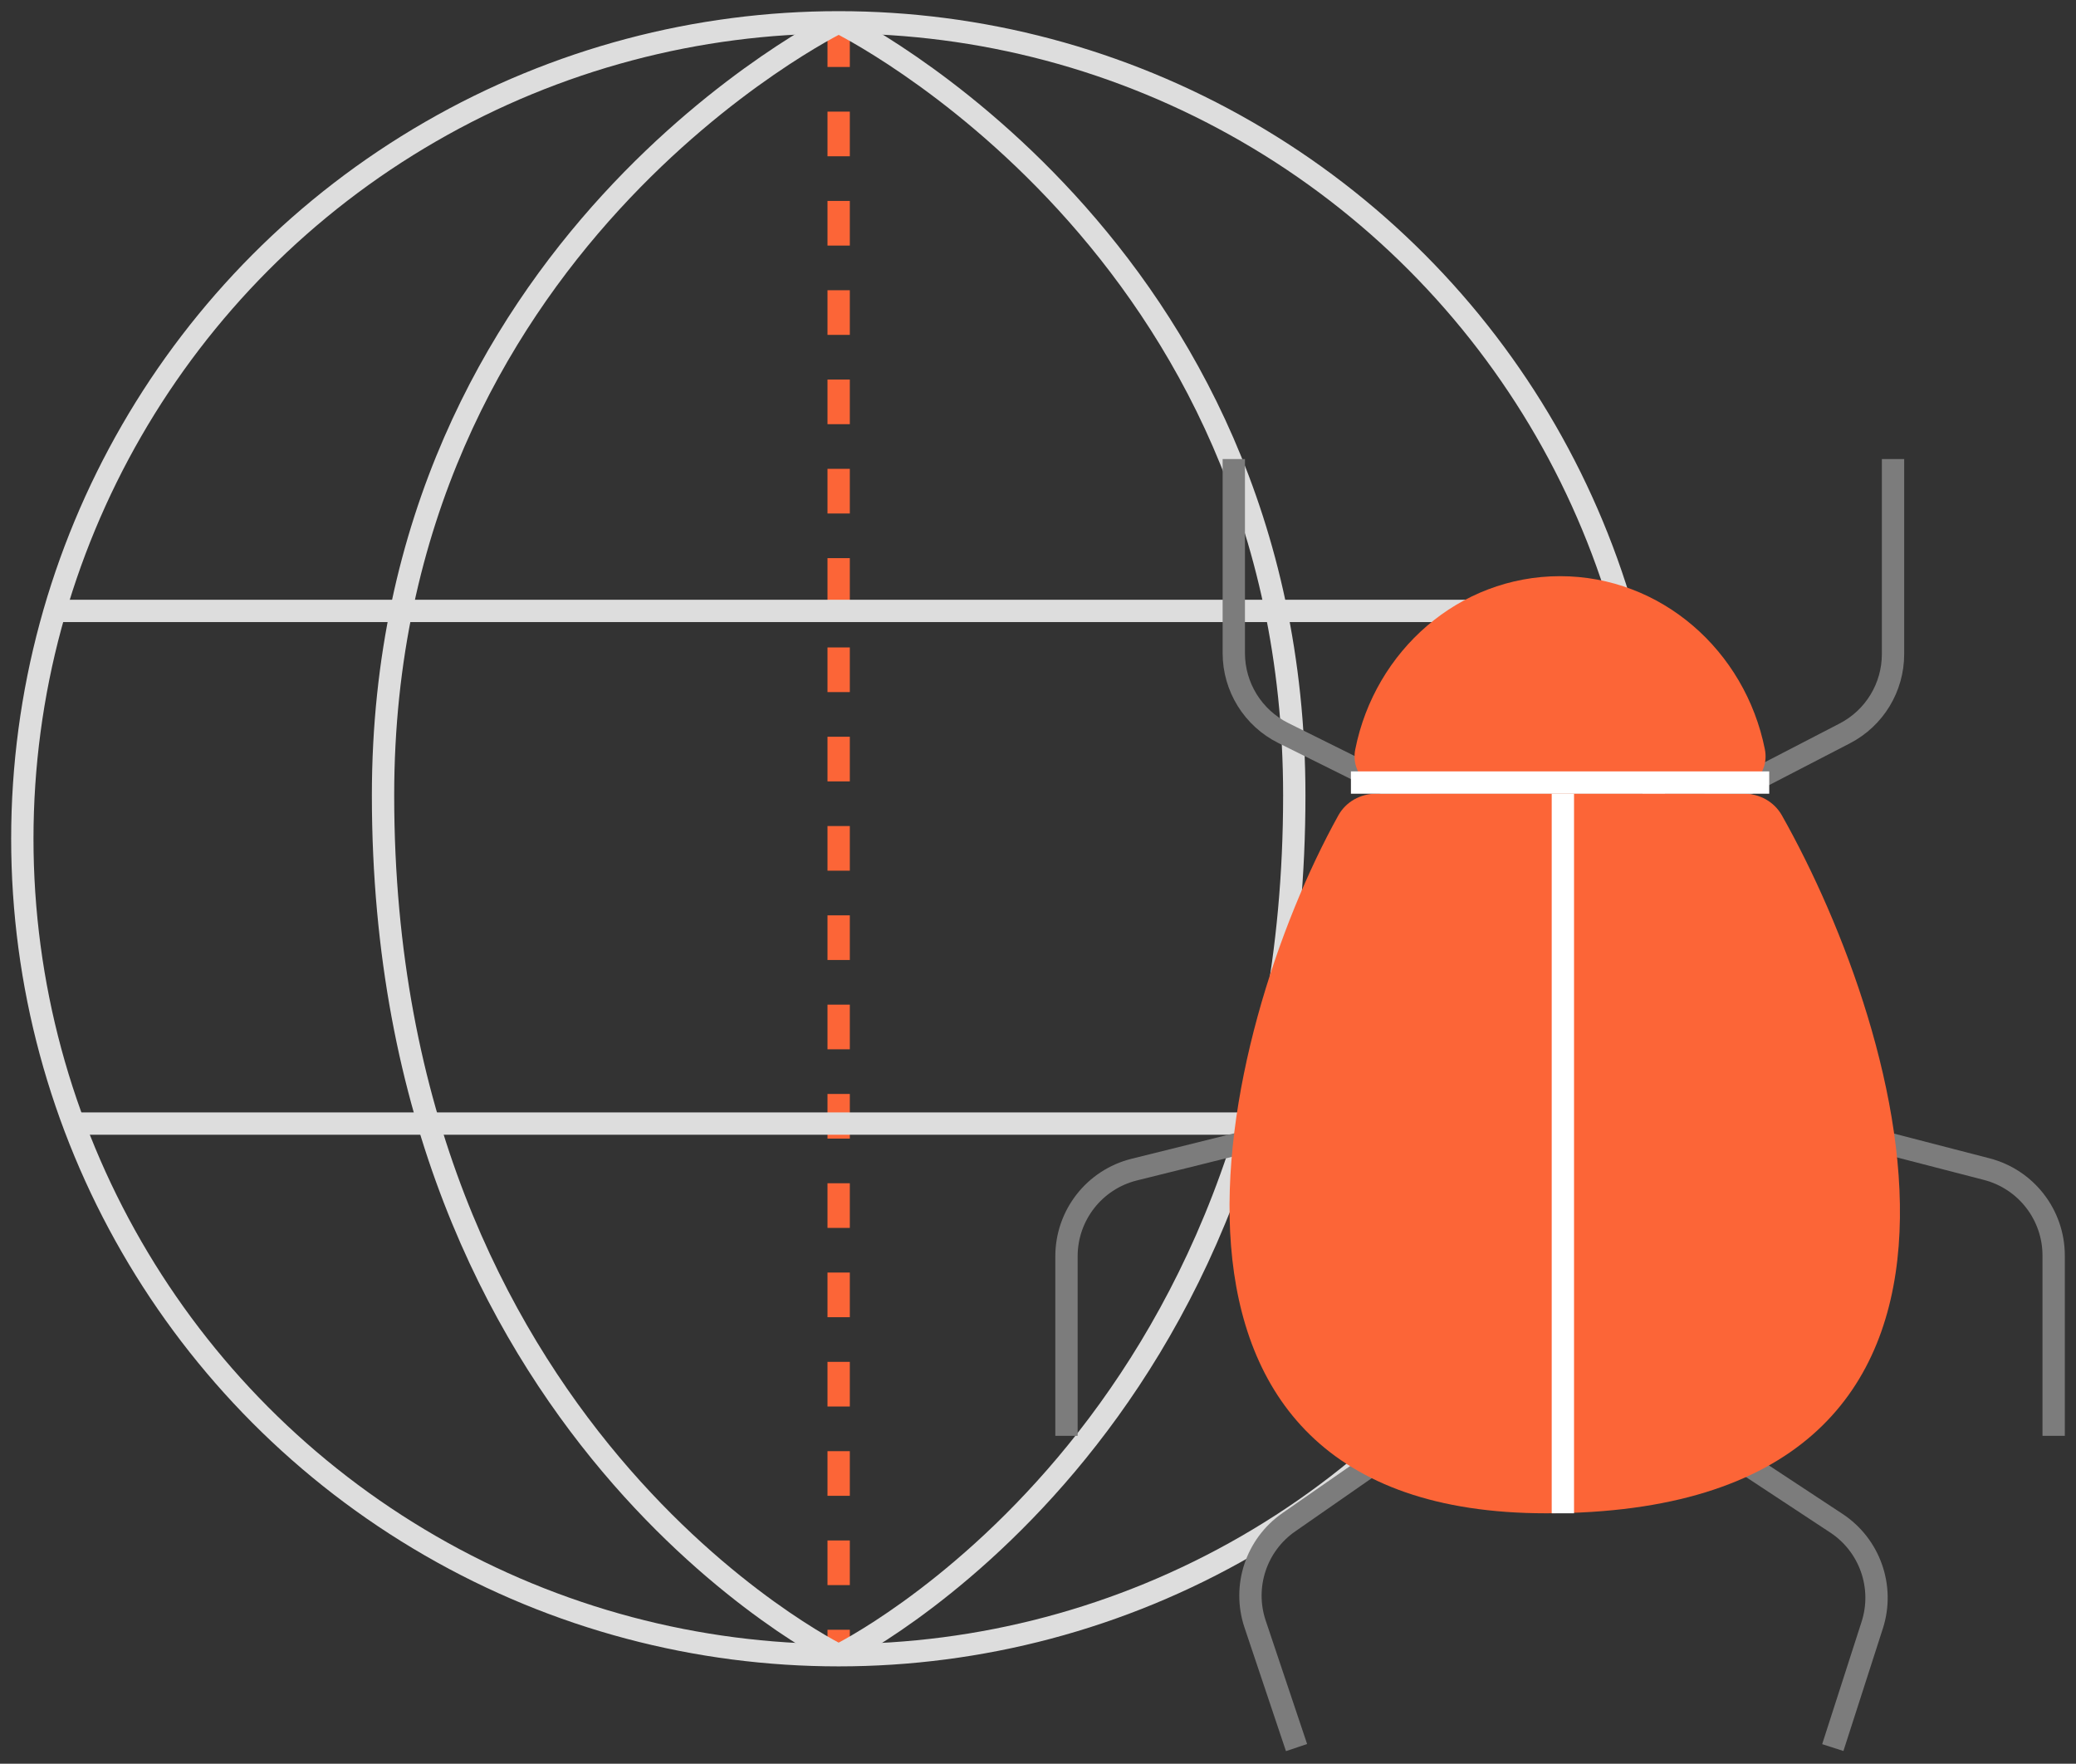 <svg width="93" height="79" viewBox="0 0 93 79" fill="none" xmlns="http://www.w3.org/2000/svg">
<rect x="0" y="0" width="93" height="79" fill="#333333" stroke="none"/>
<circle cx="37.57" cy="37.57" r="36.57" stroke="#DDDDDD" stroke-miterlimit="10"/>
<path d="M37.57 1V74.14" stroke="#FC6537" stroke-miterlimit="10" stroke-dasharray="2 2"/>
<path d="M37.57 1C37.57 1 17.159 10.954 17.159 35.623C17.159 64.186 37.57 74.14 37.57 74.14" stroke="#DDDDDD" stroke-miterlimit="10"/>
<path d="M37.57 1C37.57 1 57.981 10.954 57.981 35.623C57.981 64.186 37.57 74.14 37.57 74.14" stroke="#DDDDDD" stroke-miterlimit="10"/>
<path d="M2.701 27.364L72.439 27.364" stroke="#DDDDDD" stroke-miterlimit="10"/>
<path d="M3.552 50.327L71.589 50.327" stroke="#DDDDDD" stroke-miterlimit="10"/>
<path d="M74.01 37.317L82.642 32.85C83.97 32.163 84.803 30.793 84.803 29.298V20.561M77.608 49.419L89.001 52.367C90.766 52.824 91.999 54.416 91.999 56.239V64.314M74.909 63.383L82.264 68.227C83.765 69.215 84.422 71.083 83.871 72.793L82.105 78.277" stroke="#7C7C7C"/>
<path d="M66.515 37.317L57.492 32.835C56.131 32.159 55.271 30.771 55.271 29.252V20.561M62.767 49.419L50.811 52.389C49.028 52.832 47.776 54.433 47.776 56.271V64.314M64.641 63.383L57.734 68.186C56.274 69.201 55.66 71.058 56.225 72.743L58.082 78.277" stroke="#7C7C7C"/>
<path d="M78.132 35.552H61.643C60.945 35.552 60.293 35.913 59.954 36.524C54.541 46.279 49.447 67.783 69.266 67.783C91.788 67.783 85.332 46.276 79.824 36.521C79.481 35.913 78.831 35.552 78.132 35.552Z" fill="#FC6537"/>
<path d="M69.887 25.808C65.367 25.808 61.595 29.136 60.713 33.564C60.497 34.648 61.413 35.552 62.518 35.552H77.257C78.361 35.552 79.278 34.648 79.062 33.564C78.179 29.136 74.407 25.808 69.887 25.808Z" fill="#FC6537"/>
<line x1="60.518" y1="35.052" x2="79.257" y2="35.052" stroke="white"/>
<line x1="70.013" y1="35.552" x2="70.013" y2="67.783" stroke="white"/>
</svg>
